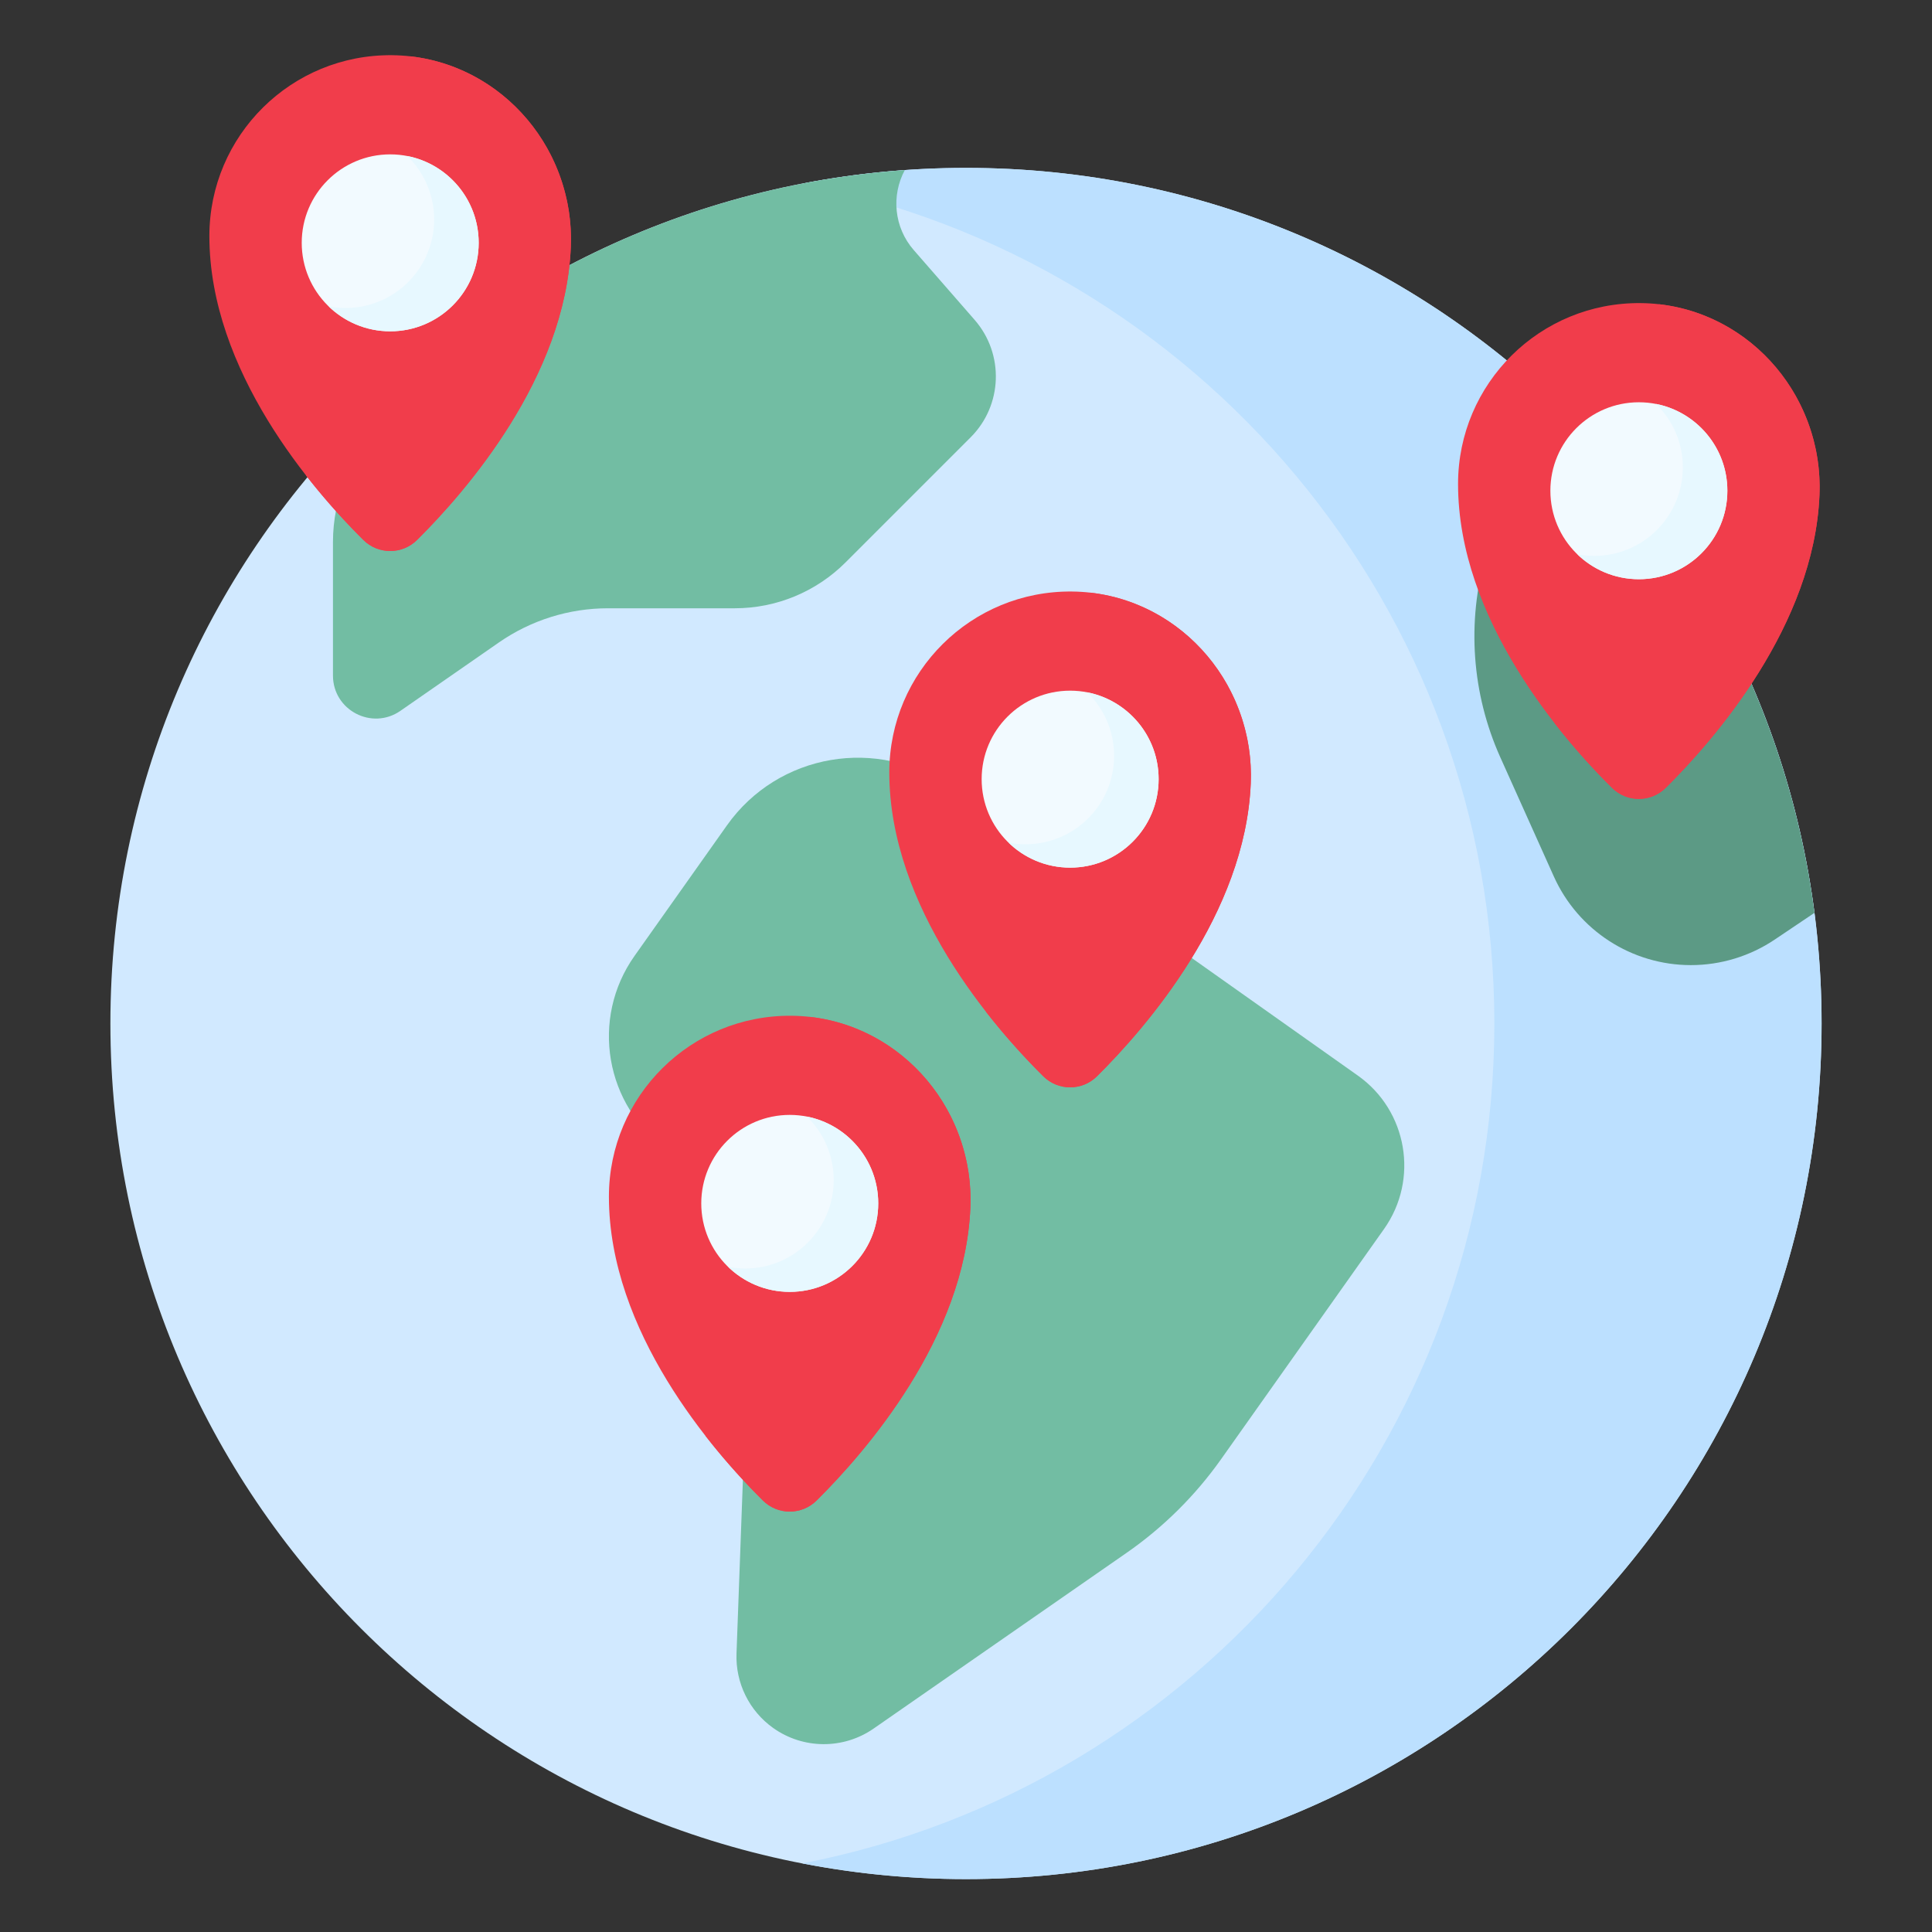 <svg width="70" height="70" viewBox="0 0 70 70" fill="none" xmlns="http://www.w3.org/2000/svg">
<rect x="0" y="0" width="70" height="70" fill="#333333" stroke="none"/>
<path d="M35 68.083C52.12 68.083 65.999 54.204 65.999 37.083C65.999 19.962 52.12 6.083 35 6.083C17.879 6.083 4 19.962 4 37.083C4 54.204 17.879 68.083 35 68.083Z" fill="#D1E9FF"/>
<path d="M35 6.083C32.972 6.083 30.991 6.28 29.072 6.652C43.356 9.419 54.143 21.99 54.143 37.083C54.143 52.176 43.356 64.747 29.072 67.514C30.991 67.886 32.972 68.083 35 68.083C52.121 68.083 66 54.204 66 37.083C66 19.962 52.121 6.083 35 6.083V6.083Z" fill="#BCE0FF"/>
<path d="M26.337 29.907L22.991 34.633C21.379 36.91 21.918 40.063 24.195 41.675L25.046 42.277C26.437 43.262 27.238 44.882 27.175 46.585L26.685 59.911C26.646 60.976 27.145 61.989 28.012 62.607C29.101 63.382 30.558 63.39 31.655 62.628L40.822 56.26C42.15 55.337 43.306 54.191 44.241 52.871L50.147 44.528C51.419 42.73 50.994 40.242 49.197 38.97L34.437 28.522C31.818 26.668 28.191 27.288 26.337 29.907V29.907Z" fill="#72BDA3"/>
<path d="M33.107 9.061C32.389 8.238 32.289 7.079 32.783 6.163C27.418 6.542 22.431 8.286 18.166 11.05L13.822 15.394C12.696 16.519 12.064 18.046 12.064 19.638V24.476C12.064 25.733 13.476 26.471 14.508 25.755L18.077 23.277C19.238 22.471 20.617 22.039 22.031 22.039H26.624C28.129 22.039 29.572 21.441 30.636 20.377L35.169 15.844C36.328 14.685 36.391 12.827 35.314 11.591L33.107 9.061Z" fill="#72BDA3"/>
<path d="M55.611 13.93L53.836 20.106C53.138 22.535 53.324 25.134 54.359 27.439L56.297 31.753C57.175 33.709 59.12 34.968 61.265 34.968C62.347 34.968 63.406 34.645 64.304 34.041L65.742 33.074C64.763 25.492 61.044 18.77 55.611 13.93V13.93Z" fill="#5C9A85"/>
<path d="M65.923 17.937C65.726 22.658 62.128 26.786 60.353 28.545C59.814 29.079 58.947 29.08 58.407 28.546C56.583 26.738 52.828 22.423 52.828 17.534C52.828 13.892 55.8 10.943 59.452 10.982C63.177 11.022 66.079 14.215 65.923 17.937V17.937Z" fill="#F13D4B"/>
<path d="M60.098 11.022C61.194 12.277 61.831 13.947 61.756 15.741C61.565 20.339 58.146 24.374 56.329 26.206C57.094 27.188 57.843 27.987 58.407 28.546C58.946 29.08 59.814 29.079 60.353 28.545C62.127 26.786 65.726 22.658 65.923 17.937C66.069 14.433 63.506 11.4 60.098 11.022V11.022Z" fill="#F13D4B"/>
<path d="M59.379 20.986C61.15 20.986 62.585 19.551 62.585 17.78C62.585 16.01 61.15 14.575 59.379 14.575C57.608 14.575 56.173 16.01 56.173 17.78C56.173 19.551 57.608 20.986 59.379 20.986Z" fill="#F2FAFF"/>
<path d="M59.999 14.635C60.599 15.217 60.972 16.032 60.972 16.934C60.972 18.704 59.537 20.14 57.766 20.14C57.554 20.14 57.347 20.119 57.146 20.079C57.724 20.64 58.511 20.986 59.38 20.986C61.15 20.986 62.586 19.551 62.586 17.78C62.586 16.222 61.473 14.924 59.999 14.635V14.635Z" fill="#E7F8FF"/>
<path d="M45.317 28.387C45.12 33.108 41.521 37.236 39.746 38.995C39.208 39.529 38.34 39.53 37.801 38.996C35.976 37.188 32.221 32.873 32.221 27.984C32.221 24.341 35.194 21.393 38.845 21.432C42.57 21.472 45.472 24.664 45.317 28.387V28.387Z" fill="#F13D4B"/>
<path d="M39.492 21.472C40.588 22.727 41.225 24.397 41.15 26.191C40.958 30.789 37.54 34.824 35.723 36.656C36.488 37.638 37.237 38.437 37.801 38.996C38.34 39.53 39.208 39.529 39.747 38.995C41.521 37.236 45.12 33.108 45.317 28.387C45.463 24.883 42.9 21.85 39.492 21.472V21.472Z" fill="#F13D4B"/>
<path d="M38.773 31.436C40.544 31.436 41.979 30.001 41.979 28.23C41.979 26.459 40.544 25.024 38.773 25.024C37.003 25.024 35.567 26.459 35.567 28.23C35.567 30.001 37.003 31.436 38.773 31.436Z" fill="#F2FAFF"/>
<path d="M39.393 25.084C39.993 25.667 40.366 26.482 40.366 27.383C40.366 29.154 38.93 30.589 37.16 30.589C36.948 30.589 36.741 30.568 36.54 30.529C37.117 31.09 37.905 31.436 38.773 31.436C40.544 31.436 41.979 30 41.979 28.23C41.98 26.672 40.867 25.373 39.393 25.084Z" fill="#E7F8FF"/>
<path d="M35.158 43.758C34.961 48.479 31.362 52.607 29.587 54.366C29.048 54.9 28.181 54.901 27.642 54.367C25.817 52.559 22.062 48.244 22.062 43.355C22.062 39.713 25.034 36.764 28.686 36.803C32.411 36.843 35.313 40.036 35.158 43.758Z" fill="#F13D4B"/>
<path d="M29.333 36.843C30.429 38.098 31.066 39.768 30.991 41.562C30.799 46.16 27.381 50.195 25.564 52.027C26.329 53.009 27.078 53.808 27.642 54.367C28.181 54.901 29.048 54.9 29.587 54.366C31.362 52.608 34.961 48.479 35.158 43.758C35.304 40.254 32.741 37.221 29.333 36.843V36.843Z" fill="#F13D4B"/>
<path d="M28.614 46.807C30.385 46.807 31.82 45.372 31.82 43.601C31.82 41.831 30.385 40.395 28.614 40.395C26.843 40.395 25.408 41.831 25.408 43.601C25.408 45.372 26.843 46.807 28.614 46.807Z" fill="#F2FAFF"/>
<path d="M29.234 40.456C29.834 41.038 30.207 41.853 30.207 42.755C30.207 44.525 28.771 45.96 27.001 45.96C26.789 45.96 26.581 45.939 26.381 45.9C26.958 46.461 27.746 46.807 28.614 46.807C30.385 46.807 31.82 45.372 31.82 43.601C31.82 42.043 30.708 40.744 29.234 40.456Z" fill="#E7F8FF"/>
<path d="M20.682 8.955C20.485 13.676 16.886 17.804 15.111 19.563C14.572 20.097 13.705 20.098 13.166 19.564C11.341 17.756 7.586 13.441 7.586 8.552C7.586 4.91 10.558 1.961 14.21 2C17.935 2.04 20.837 5.233 20.682 8.955Z" fill="#F13D4B"/>
<path d="M14.856 2.04C15.952 3.295 16.589 4.965 16.514 6.759C16.323 11.357 12.904 15.392 11.087 17.224C11.852 18.206 12.601 19.005 13.165 19.564C13.704 20.098 14.572 20.097 15.111 19.563C16.886 17.804 20.484 13.676 20.681 8.955C20.828 5.451 18.265 2.418 14.856 2.04V2.04Z" fill="#F13D4B"/>
<path d="M14.138 12.004C15.909 12.004 17.344 10.569 17.344 8.798C17.344 7.028 15.909 5.593 14.138 5.593C12.368 5.593 10.932 7.028 10.932 8.798C10.932 10.569 12.368 12.004 14.138 12.004Z" fill="#F2FAFF"/>
<path d="M14.757 5.653C15.357 6.235 15.73 7.05 15.73 7.952C15.73 9.722 14.294 11.158 12.524 11.158C12.312 11.158 12.105 11.136 11.904 11.097C12.481 11.658 13.269 12.004 14.137 12.004C15.908 12.004 17.343 10.569 17.343 8.798C17.343 7.24 16.231 5.941 14.757 5.653V5.653Z" fill="#E7F8FF"/>
</svg>
